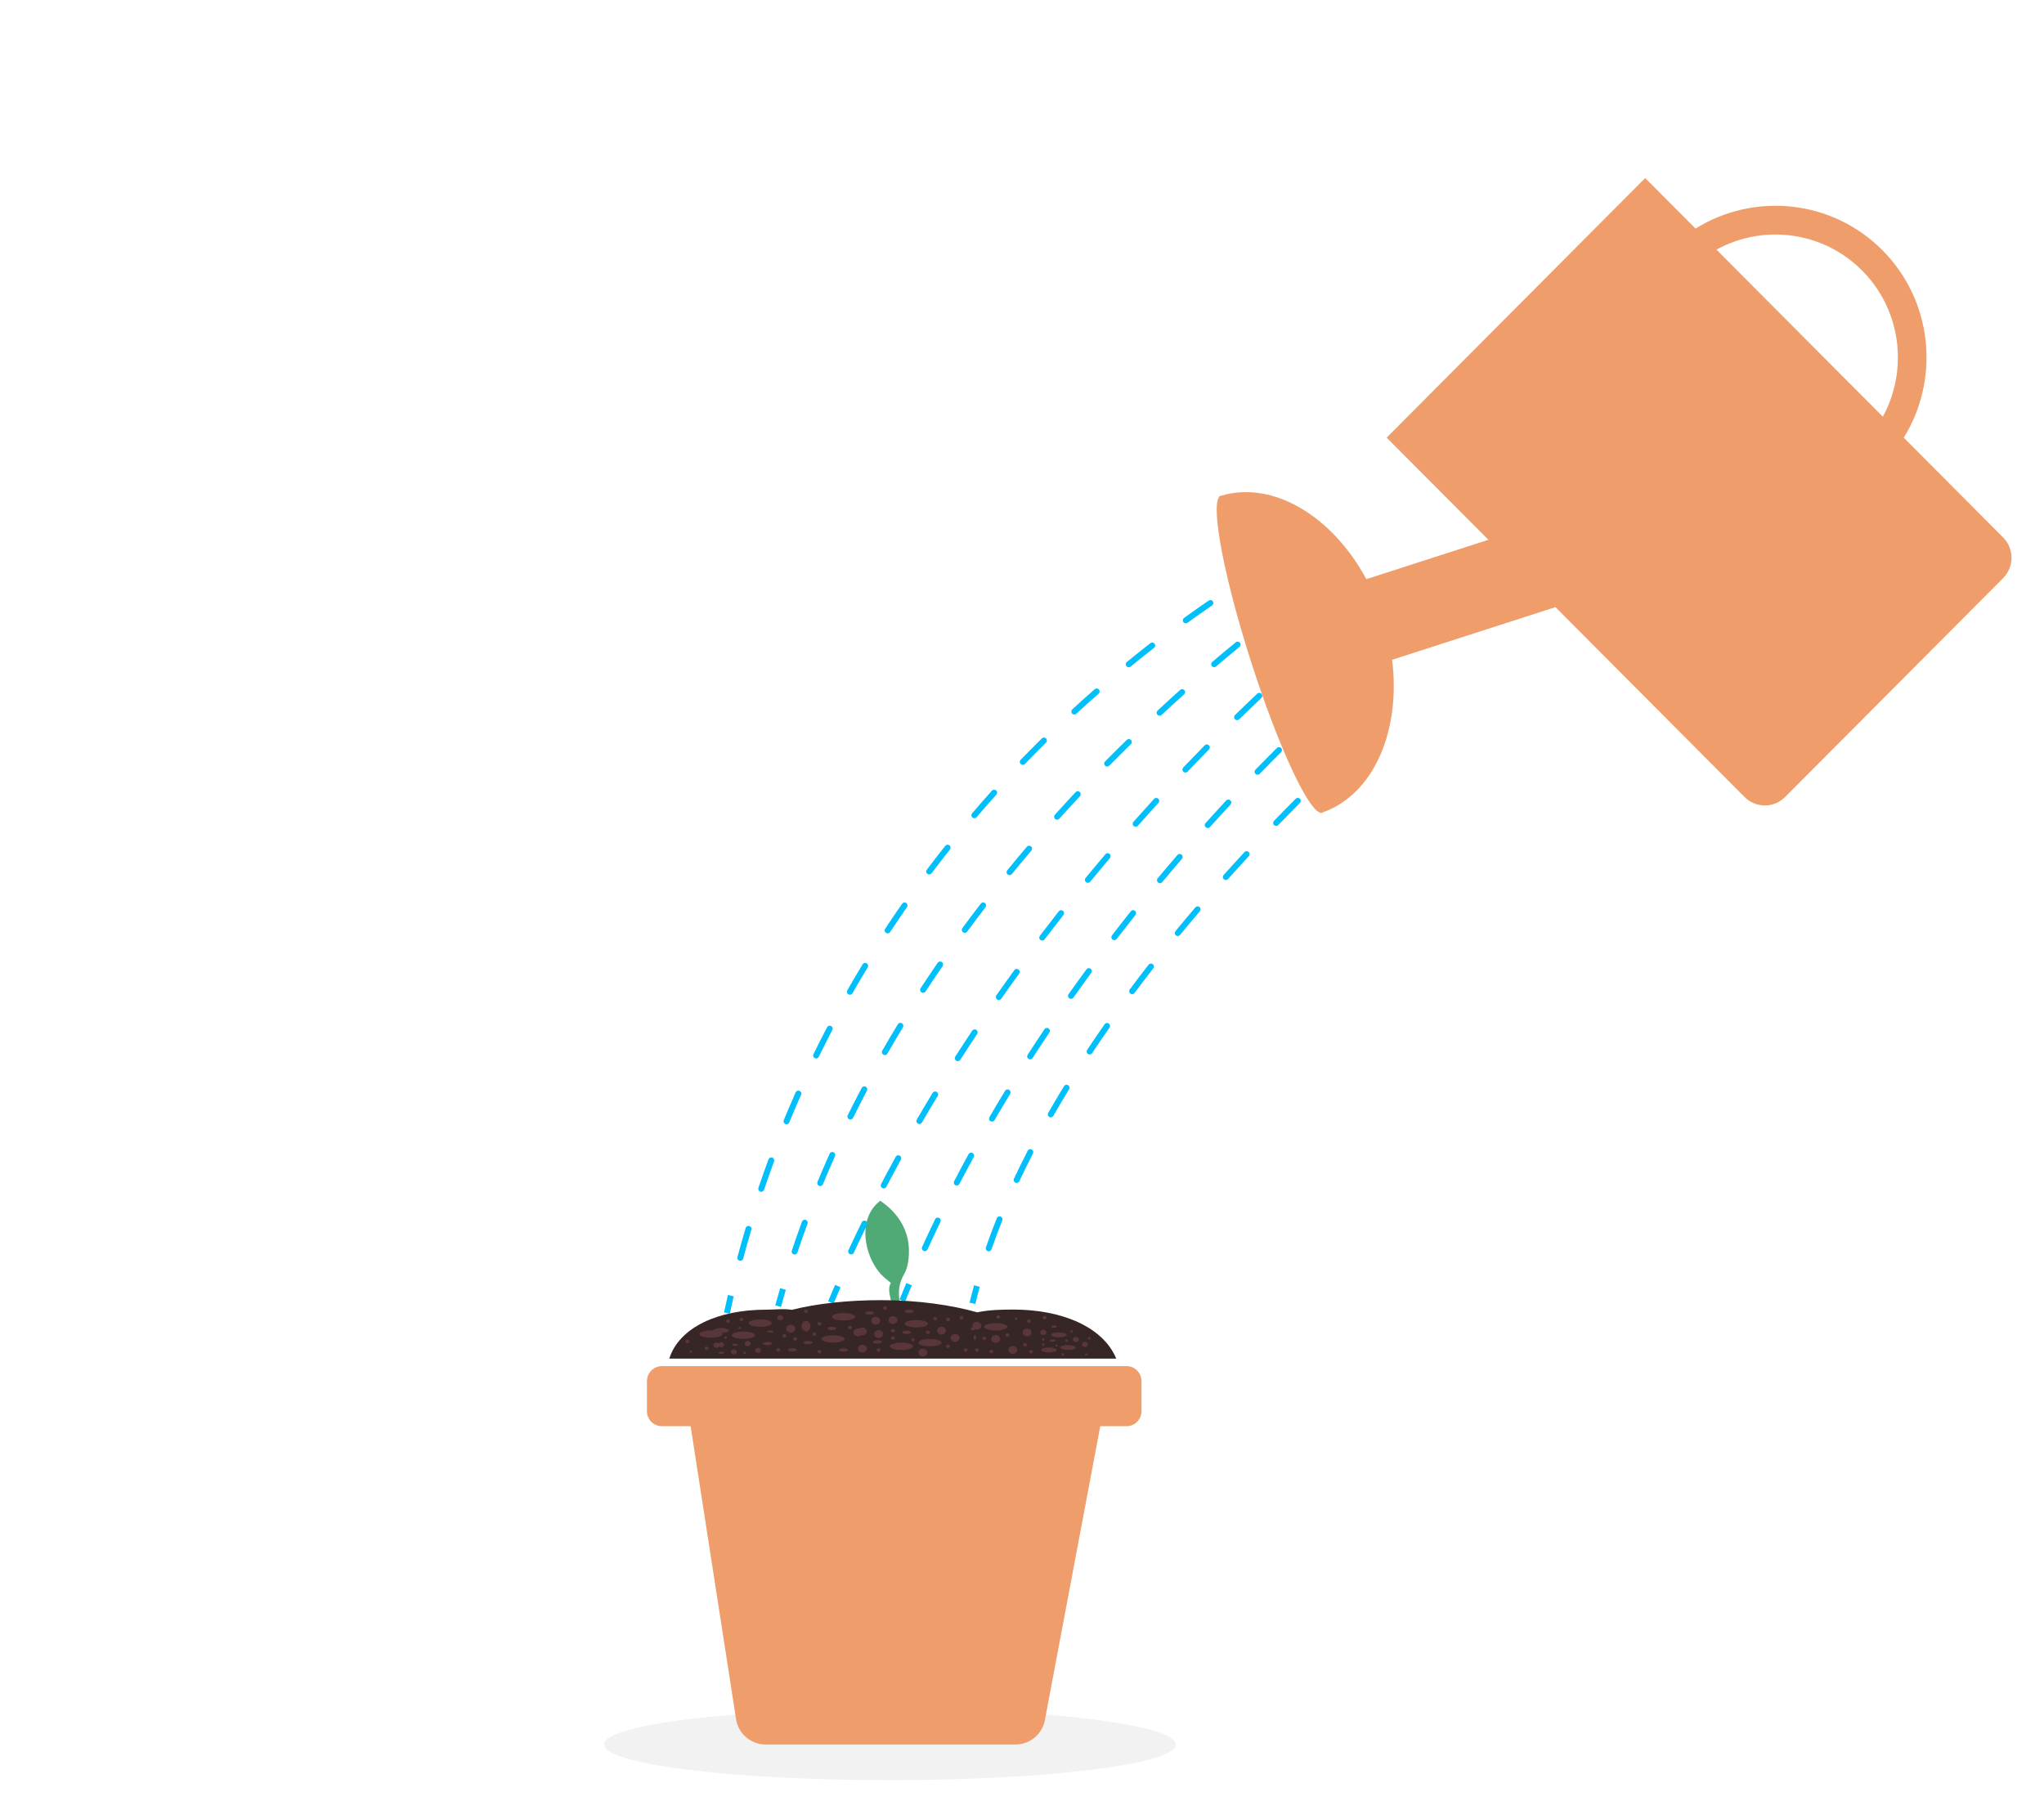 <svg width="528" height="470" viewBox="0 0 528 470" fill="none" xmlns="http://www.w3.org/2000/svg">
<path d="M229.858 459.89C270.649 459.89 303.717 455.763 303.717 450.672C303.717 445.581 270.649 441.454 229.858 441.454C189.068 441.454 156 445.581 156 450.672C156 455.763 189.068 459.89 229.858 459.89Z" fill="#E0E0E0" fill-opacity="0.4"/>
<path d="M343.281 149.626L342.415 148.36C344.857 146.679 346.241 145.798 346.255 145.789L347.074 147.086C347.061 147.094 345.697 147.963 343.281 149.626Z" fill="#00BFFA"/>
<path d="M201.748 337.636L200.271 337.235C200.674 335.744 201.089 334.26 201.517 332.784L202.986 333.213C202.562 334.68 202.148 336.154 201.748 337.636Z" fill="#00BFFA"/>
<path d="M348.438 160.563L347.473 159.37C349.776 157.491 351.074 156.502 351.086 156.492L352.011 157.717C351.999 157.727 350.719 158.703 348.438 160.563Z" fill="#00BFFA"/>
<path d="M215.324 336.774L213.912 336.18C214.507 334.757 215.108 333.341 215.717 331.932L217.121 332.544C216.515 333.946 215.915 335.357 215.324 336.774Z" fill="#00BFFA"/>
<path d="M352.138 174.583L351.145 173.414C353.399 171.482 354.675 170.458 354.688 170.448L355.642 171.65C355.629 171.659 354.37 172.669 352.138 174.583Z" fill="#00BFFA"/>
<path d="M233.779 336.308L232.361 335.73C232.939 334.3 233.525 332.877 234.12 331.461L235.53 332.058C234.939 333.468 234.354 334.884 233.779 336.308Z" fill="#00BFFA"/>
<path d="M251.948 336.882L250.461 336.522C250.819 335.033 251.208 333.524 251.618 332.034L253.093 332.444C252.687 333.918 252.301 335.41 251.948 336.882Z" fill="#00BFFA"/>
<path d="M188.516 339.374L187.022 339.047C187.35 337.535 187.689 336.033 188.037 334.54L189.526 334.89C189.18 336.375 188.843 337.87 188.516 339.374Z" fill="#00BFFA"/>
<path d="M234.448 319.935C233.856 317.256 232.068 313.353 227.38 310.21C221.496 314.661 223.044 324.069 227.503 329.146C228.208 329.853 229.08 330.619 230.132 331.441C228.667 333.825 231.433 337.238 229.893 339.567L231.52 340.598C233.892 337.006 230.5 334.371 233.641 329.001C234.553 327.442 235.259 323.611 234.448 319.935Z" fill="#50AA75"/>
<path d="M269.912 444.368C269.223 448.024 266.03 450.672 262.31 450.672H197.78C193.965 450.672 190.719 447.891 190.135 444.121L177.087 359.978H285.811L269.912 444.368Z" fill="#EF9D6B"/>
<g filter="url(#filter0_d_2_1679)">
<path d="M290.997 350.991H170.986C168.85 350.991 167.118 352.722 167.118 354.859V362.647C167.118 364.783 168.85 366.515 170.986 366.515H290.997C293.133 366.515 294.865 364.783 294.865 362.647V354.859C294.865 352.722 293.133 350.991 290.997 350.991Z" fill="#EF9D6B"/>
</g>
<path d="M288.349 350.991C284.973 342.82 274.363 338.31 261.778 338.31C258.499 338.31 255.371 338.393 252.453 339.03C245.828 337.163 237.177 335.88 227.678 335.88C218.948 335.88 210.933 336.777 204.548 338.38C202.399 338.024 200.148 338.343 197.812 338.343C185.641 338.343 175.481 342.82 172.883 350.991H288.349Z" fill="#372626"/>
<path d="M275.541 344.847C275.541 345.199 274.643 345.486 273.535 345.486C272.428 345.486 271.53 345.199 271.53 344.847C271.53 344.493 272.428 344.207 273.535 344.207C274.643 344.207 275.541 344.493 275.541 344.847Z" fill="#593639"/>
<path d="M272.966 348.753C272.966 349.106 272.067 349.392 270.96 349.392C269.852 349.392 268.954 349.106 268.954 348.753C268.954 348.401 269.852 348.115 270.96 348.115C272.067 348.114 272.966 348.4 272.966 348.753Z" fill="#593639"/>
<path d="M188.311 343.708C188.311 344.061 187.414 344.347 186.306 344.347C185.198 344.347 184.3 344.061 184.3 343.708C184.3 343.355 185.198 343.07 186.306 343.07C187.414 343.07 188.311 343.355 188.311 343.708Z" fill="#593639"/>
<path d="M277.906 348.115C277.906 348.467 277.008 348.753 275.901 348.753C274.793 348.753 273.895 348.467 273.895 348.115C273.895 347.762 274.793 347.476 275.901 347.476C277.008 347.476 277.906 347.762 277.906 348.115Z" fill="#593639"/>
<path d="M272.65 346.339C272.65 346.5 272.305 346.631 271.878 346.631C271.452 346.631 271.107 346.5 271.107 346.339C271.107 346.179 271.452 346.049 271.878 346.049C272.305 346.049 272.65 346.179 272.65 346.339Z" fill="#593639"/>
<path d="M273.066 342.702C273.066 342.861 272.72 342.992 272.294 342.992C271.867 342.992 271.522 342.861 271.522 342.702C271.522 342.54 271.867 342.41 272.294 342.41C272.72 342.411 273.066 342.541 273.066 342.702Z" fill="#593639"/>
<path d="M199.786 343.993C199.786 344.154 199.44 344.284 199.014 344.284C198.589 344.284 198.243 344.154 198.243 343.993C198.243 343.832 198.589 343.702 199.014 343.702C199.44 343.702 199.786 343.832 199.786 343.993Z" fill="#593639"/>
<path d="M187.078 349.466C187.078 349.627 186.732 349.758 186.306 349.758C185.88 349.758 185.535 349.627 185.535 349.466C185.535 349.306 185.88 349.175 186.306 349.175C186.732 349.175 187.078 349.306 187.078 349.466Z" fill="#593639"/>
<path d="M190.61 347.413C190.61 347.574 190.265 347.704 189.839 347.704C189.412 347.704 189.067 347.574 189.067 347.413C189.067 347.252 189.412 347.122 189.839 347.122C190.265 347.122 190.61 347.252 190.61 347.413Z" fill="#593639"/>
<path d="M278.679 346.049C278.679 346.422 278.333 346.726 277.907 346.726C277.481 346.726 277.135 346.422 277.135 346.049C277.135 345.675 277.481 345.372 277.907 345.372C278.333 345.372 278.679 345.675 278.679 346.049Z" fill="#593639"/>
<path d="M270.267 344.207C270.267 344.58 269.922 344.884 269.496 344.884C269.07 344.884 268.724 344.58 268.724 344.207C268.724 343.834 269.07 343.53 269.496 343.53C269.922 343.53 270.267 343.833 270.267 344.207Z" fill="#593639"/>
<path d="M269.843 346.048C269.843 346.216 269.687 346.352 269.496 346.352C269.305 346.352 269.15 346.216 269.15 346.048C269.15 345.881 269.305 345.746 269.496 345.746C269.688 345.746 269.843 345.881 269.843 346.048Z" fill="#593639"/>
<path d="M262.784 340.664C262.784 340.832 262.629 340.967 262.438 340.967C262.247 340.967 262.091 340.832 262.091 340.664C262.091 340.497 262.247 340.362 262.438 340.362C262.629 340.363 262.784 340.497 262.784 340.664Z" fill="#593639"/>
<path d="M252.186 345.485C252.186 345.844 252.03 346.138 251.839 346.138C251.648 346.138 251.493 345.844 251.493 345.485C251.493 345.123 251.648 344.831 251.839 344.831C252.03 344.831 252.186 345.123 252.186 345.485Z" fill="#593639"/>
<path d="M187.771 345.559C187.771 345.726 187.615 345.863 187.424 345.863C187.233 345.863 187.078 345.726 187.078 345.559C187.078 345.392 187.233 345.257 187.424 345.257C187.615 345.257 187.771 345.393 187.771 345.559Z" fill="#593639"/>
<path d="M178.811 349.165C178.811 349.331 178.656 349.467 178.465 349.467C178.273 349.467 178.118 349.331 178.118 349.165C178.118 348.997 178.274 348.861 178.465 348.861C178.656 348.861 178.811 348.997 178.811 349.165Z" fill="#593639"/>
<path d="M191.374 343.069C191.374 343.235 191.219 343.372 191.028 343.372C190.837 343.372 190.681 343.235 190.681 343.069C190.681 342.901 190.837 342.766 191.028 342.766C191.22 342.766 191.374 342.901 191.374 343.069Z" fill="#593639"/>
<path d="M269.843 347.31C269.843 347.477 269.687 347.612 269.496 347.612C269.305 347.612 269.15 347.477 269.15 347.31C269.15 347.143 269.305 347.008 269.496 347.008C269.688 347.007 269.843 347.143 269.843 347.31Z" fill="#593639"/>
<path d="M280.953 349.921C280.953 350.089 280.797 350.225 280.606 350.225C280.415 350.225 280.26 350.089 280.26 349.921C280.26 349.755 280.415 349.619 280.606 349.619C280.796 349.619 280.953 349.755 280.953 349.921Z" fill="#593639"/>
<path d="M274.859 349.921C274.859 350.089 274.705 350.225 274.514 350.225C274.323 350.225 274.167 350.089 274.167 349.921C274.167 349.755 274.323 349.619 274.514 349.619C274.705 349.619 274.859 349.755 274.859 349.921Z" fill="#593639"/>
<path d="M192.719 349.466C192.719 349.634 192.563 349.77 192.372 349.77C192.181 349.77 192.026 349.634 192.026 349.466C192.026 349.3 192.181 349.164 192.372 349.164C192.563 349.165 192.719 349.3 192.719 349.466Z" fill="#593639"/>
<path d="M275.889 346.329C275.889 346.495 275.734 346.632 275.542 346.632C275.351 346.632 275.196 346.495 275.196 346.329C275.196 346.161 275.351 346.026 275.542 346.026C275.733 346.026 275.889 346.161 275.889 346.329Z" fill="#593639"/>
<path d="M277.136 343.967C277.136 344.133 276.981 344.27 276.79 344.27C276.598 344.27 276.443 344.133 276.443 343.967C276.443 343.8 276.598 343.664 276.79 343.664C276.981 343.664 277.136 343.8 277.136 343.967Z" fill="#593639"/>
<path d="M281.723 345.745C281.723 345.912 281.568 346.048 281.377 346.048C281.186 346.048 281.031 345.912 281.031 345.745C281.031 345.577 281.186 345.442 281.377 345.442C281.568 345.443 281.723 345.578 281.723 345.745Z" fill="#593639"/>
<path d="M272.7 347.611C272.7 347.779 272.82 347.913 272.965 347.913C273.111 347.913 273.231 347.778 273.231 347.611C273.231 347.444 273.112 347.309 272.965 347.309C272.819 347.309 272.7 347.444 272.7 347.611Z" fill="#593639"/>
<path d="M185.844 347.532C185.844 347.905 185.498 348.21 185.072 348.21C184.645 348.21 184.3 347.905 184.3 347.532C184.3 347.159 184.645 346.855 185.072 346.855C185.498 346.855 185.844 347.158 185.844 347.532Z" fill="#593639"/>
<path d="M187.078 347.385C187.078 347.757 186.732 348.062 186.306 348.062C185.88 348.062 185.535 347.757 185.535 347.385C185.535 347.011 185.88 346.708 186.306 346.708C186.732 346.708 187.078 347.011 187.078 347.385Z" fill="#593639"/>
<path d="M202.298 340.401C202.298 340.774 201.954 341.079 201.528 341.079C201.101 341.079 200.756 340.774 200.756 340.401C200.756 340.027 201.102 339.724 201.528 339.724C201.954 339.724 202.298 340.027 202.298 340.401Z" fill="#593639"/>
<path d="M193.914 347.096C193.914 347.469 193.569 347.773 193.143 347.773C192.717 347.773 192.371 347.469 192.371 347.096C192.371 346.722 192.717 346.419 193.143 346.419C193.569 346.419 193.914 346.722 193.914 347.096Z" fill="#593639"/>
<path d="M196.595 348.861C196.595 349.234 196.25 349.538 195.823 349.538C195.398 349.538 195.052 349.234 195.052 348.861C195.052 348.488 195.398 348.184 195.823 348.184C196.25 348.184 196.595 348.488 196.595 348.861Z" fill="#593639"/>
<path d="M281.031 347.31C281.031 347.684 280.685 347.987 280.259 347.987C279.833 347.987 279.487 347.684 279.487 347.31C279.487 346.937 279.833 346.633 280.259 346.633C280.685 346.633 281.031 346.936 281.031 347.31Z" fill="#593639"/>
<path d="M190.343 349.244C190.343 349.618 189.997 349.922 189.571 349.922C189.145 349.922 188.8 349.619 188.8 349.244C188.8 348.871 189.146 348.568 189.571 348.568C189.998 348.568 190.343 348.871 190.343 349.244Z" fill="#593639"/>
<path d="M239.687 341.973C239.687 342.499 238.348 342.927 236.695 342.927C235.042 342.927 233.702 342.499 233.702 341.973C233.702 341.447 235.042 341.021 236.695 341.021C238.347 341.021 239.687 341.447 239.687 341.973Z" fill="#593639"/>
<path d="M199.395 341.806C199.395 342.333 198.056 342.76 196.402 342.76C194.75 342.76 193.41 342.332 193.41 341.806C193.41 341.28 194.749 340.854 196.402 340.854C198.056 340.853 199.395 341.28 199.395 341.806Z" fill="#593639"/>
<path d="M186.636 344.64C186.636 345.166 185.297 345.594 183.643 345.594C181.99 345.594 180.651 345.166 180.651 344.64C180.651 344.113 181.99 343.688 183.643 343.688C185.296 343.688 186.636 344.113 186.636 344.64Z" fill="#593639"/>
<path d="M235.844 347.804C235.844 348.33 234.504 348.757 232.851 348.757C231.198 348.757 229.859 348.329 229.859 347.804C229.859 347.277 231.198 346.852 232.851 346.852C234.504 346.852 235.844 347.278 235.844 347.804Z" fill="#593639"/>
<path d="M218.186 345.898C218.186 346.426 216.847 346.852 215.194 346.852C213.541 346.852 212.201 346.425 212.201 345.898C212.201 345.372 213.541 344.946 215.194 344.946C216.847 344.945 218.186 345.372 218.186 345.898Z" fill="#593639"/>
<path d="M220.887 340.164C220.887 340.692 219.547 341.117 217.895 341.117C216.241 341.117 214.902 340.691 214.902 340.164C214.902 339.636 216.241 339.212 217.895 339.212C219.547 339.212 220.887 339.636 220.887 340.164Z" fill="#593639"/>
<path d="M243.216 346.852C243.216 347.379 241.877 347.804 240.224 347.804C238.57 347.804 237.23 347.378 237.23 346.852C237.23 346.326 238.57 345.898 240.224 345.898C241.878 345.898 243.216 346.326 243.216 346.852Z" fill="#593639"/>
<path d="M260.225 342.76C260.225 343.287 258.886 343.713 257.233 343.713C255.58 343.713 254.239 343.286 254.239 342.76C254.239 342.234 255.58 341.807 257.233 341.807C258.885 341.807 260.225 342.234 260.225 342.76Z" fill="#593639"/>
<path d="M235.373 344.205C235.373 344.445 234.859 344.64 234.223 344.64C233.586 344.64 233.071 344.445 233.071 344.205C233.071 343.965 233.586 343.771 234.223 343.771C234.858 343.77 235.373 343.964 235.373 344.205Z" fill="#593639"/>
<path d="M235.994 338.776C235.994 339.014 235.479 339.21 234.843 339.21C234.206 339.21 233.692 339.014 233.692 338.776C233.692 338.534 234.206 338.341 234.843 338.341C235.478 338.341 235.994 338.535 235.994 338.776Z" fill="#593639"/>
<path d="M225.793 339.211C225.793 339.451 225.278 339.647 224.642 339.647C224.006 339.647 223.49 339.451 223.49 339.211C223.49 338.971 224.006 338.777 224.642 338.777C225.278 338.776 225.793 338.971 225.793 339.211Z" fill="#593639"/>
<path d="M216.053 343.195C216.053 343.435 215.537 343.63 214.902 343.63C214.265 343.63 213.749 343.435 213.749 343.195C213.749 342.954 214.265 342.76 214.902 342.76C215.537 342.76 216.053 342.954 216.053 343.195Z" fill="#593639"/>
<path d="M199.395 347.096C199.395 347.336 198.879 347.532 198.245 347.532C197.608 347.532 197.092 347.336 197.092 347.096C197.092 346.856 197.608 346.661 198.245 346.661C198.879 346.661 199.395 346.856 199.395 347.096Z" fill="#593639"/>
<path d="M209.882 346.852C209.882 347.091 209.366 347.286 208.73 347.286C208.094 347.286 207.578 347.091 207.578 346.852C207.578 346.612 208.094 346.416 208.73 346.416C209.366 346.416 209.882 346.611 209.882 346.852Z" fill="#593639"/>
<path d="M219.045 348.757C219.045 348.998 218.53 349.193 217.895 349.193C217.26 349.193 216.744 348.998 216.744 348.757C216.744 348.516 217.26 348.323 217.895 348.323C218.53 348.323 219.045 348.517 219.045 348.757Z" fill="#593639"/>
<path d="M227.805 346.66C227.805 346.9 227.29 347.096 226.654 347.096C226.018 347.096 225.503 346.9 225.503 346.66C225.503 346.421 226.018 346.226 226.654 346.226C227.29 346.226 227.805 346.42 227.805 346.66Z" fill="#593639"/>
<path d="M244.367 343.77C244.367 344.325 243.852 344.779 243.216 344.779C242.58 344.779 242.065 344.324 242.065 343.77C242.065 343.211 242.58 342.759 243.216 342.759C243.852 342.76 244.367 343.211 244.367 343.77Z" fill="#593639"/>
<path d="M266.442 344.221C266.442 344.778 265.926 345.232 265.291 345.232C264.654 345.232 264.139 344.778 264.139 344.221C264.139 343.663 264.655 343.211 265.291 343.211C265.926 343.212 266.442 343.663 266.442 344.221Z" fill="#593639"/>
<path d="M231.819 341.021C231.819 341.578 231.304 342.032 230.668 342.032C230.032 342.032 229.516 341.578 229.516 341.021C229.516 340.463 230.032 340.011 230.668 340.011C231.304 340.012 231.819 340.463 231.819 341.021Z" fill="#593639"/>
<path d="M231.183 343.77C231.183 344.019 230.951 344.222 230.667 344.222C230.382 344.222 230.152 344.019 230.152 343.77C230.152 343.52 230.382 343.317 230.667 343.317C230.952 343.317 231.183 343.52 231.183 343.77Z" fill="#593639"/>
<path d="M248.909 340.401C248.909 340.65 248.678 340.853 248.395 340.853C248.109 340.853 247.879 340.65 247.879 340.401C247.879 340.151 248.109 339.948 248.395 339.948C248.679 339.949 248.909 340.151 248.909 340.401Z" fill="#593639"/>
<path d="M265.291 347.414C265.291 347.663 265.059 347.867 264.776 347.867C264.49 347.867 264.26 347.663 264.26 347.414C264.26 347.165 264.49 346.962 264.776 346.962C265.059 346.962 265.291 347.165 265.291 347.414Z" fill="#593639"/>
<path d="M249.426 349.228C249.711 349.228 249.941 349.025 249.941 348.776C249.941 348.526 249.711 348.323 249.426 348.323C249.141 348.323 248.91 348.526 248.91 348.776C248.91 349.025 249.141 349.228 249.426 349.228Z" fill="#593639"/>
<path d="M266.322 341.304C266.322 341.554 266.091 341.758 265.807 341.758C265.522 341.758 265.291 341.554 265.291 341.304C265.291 341.056 265.522 340.853 265.807 340.853C266.091 340.853 266.322 341.056 266.322 341.304Z" fill="#593639"/>
<path d="M260.741 344.888C260.741 345.136 260.51 345.341 260.225 345.341C259.94 345.341 259.71 345.136 259.71 344.888C259.71 344.638 259.94 344.435 260.225 344.435C260.51 344.435 260.741 344.638 260.741 344.888Z" fill="#593639"/>
<path d="M256.596 349.165C256.596 349.414 256.365 349.618 256.08 349.618C255.795 349.618 255.565 349.414 255.565 349.165C255.565 348.916 255.795 348.713 256.08 348.713C256.365 348.713 256.596 348.915 256.596 349.165Z" fill="#593639"/>
<path d="M254.755 345.746C254.755 345.995 254.524 346.198 254.24 346.198C253.954 346.198 253.724 345.995 253.724 345.746C253.724 345.496 253.954 345.293 254.24 345.293C254.524 345.294 254.755 345.496 254.755 345.746Z" fill="#593639"/>
<path d="M258.384 340.213C258.384 340.462 258.153 340.665 257.868 340.665C257.584 340.665 257.353 340.462 257.353 340.213C257.353 339.963 257.583 339.761 257.868 339.761C258.153 339.761 258.384 339.963 258.384 340.213Z" fill="#593639"/>
<path d="M270.357 340.401C270.357 340.65 270.126 340.853 269.841 340.853C269.556 340.853 269.326 340.65 269.326 340.401C269.326 340.151 269.556 339.948 269.841 339.948C270.126 339.949 270.357 340.151 270.357 340.401Z" fill="#593639"/>
<path d="M266.838 349.21C266.838 349.459 266.607 349.662 266.322 349.662C266.037 349.662 265.807 349.459 265.807 349.21C265.807 348.96 266.037 348.757 266.322 348.757C266.607 348.757 266.838 348.96 266.838 349.21Z" fill="#593639"/>
<path d="M220.077 342.927C220.077 343.176 219.846 343.38 219.561 343.38C219.276 343.38 219.045 343.176 219.045 342.927C219.045 342.678 219.277 342.475 219.561 342.475C219.846 342.475 220.077 342.677 220.077 342.927Z" fill="#593639"/>
<path d="M208.73 338.776C208.73 339.025 208.498 339.229 208.214 339.229C207.929 339.229 207.698 339.025 207.698 338.776C207.698 338.526 207.93 338.323 208.214 338.323C208.499 338.323 208.73 338.526 208.73 338.776Z" fill="#593639"/>
<path d="M192.06 340.853C192.06 341.102 191.828 341.305 191.544 341.305C191.259 341.305 191.028 341.102 191.028 340.853C191.028 340.603 191.259 340.4 191.544 340.4C191.828 340.4 192.06 340.603 192.06 340.853Z" fill="#593639"/>
<path d="M178.119 346.554C178.119 346.802 177.887 347.006 177.602 347.006C177.318 347.006 177.087 346.802 177.087 346.554C177.087 346.304 177.318 346.101 177.602 346.101C177.887 346.101 178.119 346.304 178.119 346.554Z" fill="#593639"/>
<path d="M183.015 348.323C183.015 348.572 182.783 348.775 182.498 348.775C182.214 348.775 181.983 348.572 181.983 348.323C181.983 348.073 182.214 347.87 182.498 347.87C182.783 347.87 183.015 348.073 183.015 348.323Z" fill="#593639"/>
<path d="M188.575 341.304C188.575 341.554 188.343 341.758 188.058 341.758C187.774 341.758 187.543 341.554 187.543 341.304C187.543 341.056 187.774 340.853 188.058 340.853C188.342 340.853 188.575 341.056 188.575 341.304Z" fill="#593639"/>
<path d="M203.111 345.092C203.111 345.341 202.88 345.545 202.595 345.545C202.31 345.545 202.079 345.341 202.079 345.092C202.079 344.843 202.311 344.64 202.595 344.64C202.88 344.64 203.111 344.843 203.111 345.092Z" fill="#593639"/>
<path d="M201.527 348.739C201.527 348.988 201.295 349.191 201.01 349.191C200.726 349.191 200.495 348.988 200.495 348.739C200.495 348.49 200.727 348.287 201.01 348.287C201.295 348.287 201.527 348.49 201.527 348.739Z" fill="#593639"/>
<path d="M212.201 349.21C212.201 349.459 211.969 349.662 211.685 349.662C211.4 349.662 211.169 349.459 211.169 349.21C211.169 348.96 211.401 348.757 211.685 348.757C211.969 348.757 212.201 348.96 212.201 349.21Z" fill="#593639"/>
<path d="M245.4 340.853C245.4 341.102 245.168 341.305 244.883 341.305C244.599 341.305 244.368 341.102 244.368 340.853C244.368 340.603 244.599 340.4 244.883 340.4C245.169 340.4 245.4 340.603 245.4 340.853Z" fill="#593639"/>
<path d="M251.838 343.252C251.838 343.501 251.607 343.704 251.322 343.704C251.037 343.704 250.806 343.501 250.806 343.252C250.806 343.002 251.037 342.799 251.322 342.799C251.607 342.799 251.838 343.002 251.838 343.252Z" fill="#593639"/>
<path d="M252.871 348.776C252.871 349.024 252.639 349.228 252.355 349.228C252.07 349.228 251.839 349.024 251.839 348.776C251.839 348.526 252.07 348.323 252.355 348.323C252.638 348.323 252.871 348.526 252.871 348.776Z" fill="#593639"/>
<path d="M211.686 342.426C211.971 342.426 212.201 342.223 212.201 341.973C212.201 341.723 211.971 341.521 211.686 341.521C211.401 341.521 211.17 341.723 211.17 341.973C211.17 342.223 211.401 342.426 211.686 342.426Z" fill="#593639"/>
<path d="M210.913 344.64C210.913 344.889 210.682 345.093 210.397 345.093C210.112 345.093 209.882 344.889 209.882 344.64C209.882 344.39 210.112 344.188 210.397 344.188C210.682 344.188 210.913 344.39 210.913 344.64Z" fill="#593639"/>
<path d="M205.928 345.901C205.928 346.15 205.696 346.354 205.412 346.354C205.128 346.354 204.897 346.15 204.897 345.901C204.897 345.652 205.128 345.449 205.412 345.449C205.697 345.449 205.928 345.651 205.928 345.901Z" fill="#593639"/>
<path d="M229.127 337.888C229.127 338.136 228.896 338.341 228.611 338.341C228.326 338.341 228.095 338.136 228.095 337.888C228.095 337.639 228.327 337.435 228.611 337.435C228.896 337.435 229.127 337.639 229.127 337.888Z" fill="#593639"/>
<path d="M231.183 345.65C231.183 345.901 230.951 346.103 230.667 346.103C230.382 346.103 230.152 345.901 230.152 345.65C230.152 345.402 230.382 345.197 230.667 345.197C230.952 345.197 231.183 345.401 231.183 345.65Z" fill="#593639"/>
<path d="M227.46 348.757C227.46 349.007 227.229 349.21 226.945 349.21C226.66 349.21 226.428 349.007 226.428 348.757C226.428 348.508 226.66 348.305 226.945 348.305C227.229 348.305 227.46 348.508 227.46 348.757Z" fill="#593639"/>
<path d="M240.203 344.187C240.203 344.436 239.972 344.64 239.687 344.64C239.403 344.64 239.172 344.436 239.172 344.187C239.172 343.938 239.403 343.735 239.687 343.735C239.971 343.735 240.203 343.938 240.203 344.187Z" fill="#593639"/>
<path d="M245.399 347.804C245.399 348.053 245.168 348.257 244.884 348.257C244.599 348.257 244.368 348.053 244.368 347.804C244.368 347.555 244.6 347.352 244.884 347.352C245.168 347.352 245.399 347.555 245.399 347.804Z" fill="#593639"/>
<path d="M242.066 340.665C242.066 340.914 241.834 341.118 241.55 341.118C241.266 341.118 241.035 340.914 241.035 340.665C241.035 340.416 241.266 340.213 241.55 340.213C241.834 340.213 242.066 340.416 242.066 340.665Z" fill="#593639"/>
<path d="M235.449 346.103C235.449 346.353 235.627 346.555 235.845 346.555C236.063 346.555 236.24 346.353 236.24 346.103C236.24 345.854 236.064 345.649 235.845 345.649C235.627 345.65 235.449 345.854 235.449 346.103Z" fill="#593639"/>
<path d="M222.767 344.205C222.767 344.762 222.252 345.215 221.616 345.215C220.979 345.215 220.464 344.762 220.464 344.205C220.464 343.648 220.979 343.196 221.616 343.196C222.252 343.195 222.767 343.648 222.767 344.205Z" fill="#593639"/>
<path d="M223.919 343.937C223.919 344.494 223.404 344.947 222.767 344.947C222.131 344.947 221.616 344.493 221.616 343.937C221.616 343.38 222.131 342.927 222.767 342.927C223.404 342.928 223.919 343.38 223.919 343.937Z" fill="#593639"/>
<path d="M253.507 342.474C253.507 343.032 252.992 343.484 252.356 343.484C251.72 343.484 251.205 343.031 251.205 342.474C251.205 341.917 251.72 341.465 252.356 341.465C252.992 341.465 253.507 341.917 253.507 342.474Z" fill="#593639"/>
<path d="M227.372 341.175C227.372 341.731 226.858 342.185 226.223 342.185C225.586 342.185 225.07 341.731 225.07 341.175C225.07 340.617 225.586 340.164 226.223 340.164C226.858 340.164 227.372 340.617 227.372 341.175Z" fill="#593639"/>
<path d="M195.052 344.946C195.052 345.474 193.712 345.9 192.06 345.9C190.407 345.9 189.067 345.473 189.067 344.946C189.067 344.42 190.407 343.994 192.06 343.994C193.712 343.994 195.052 344.42 195.052 344.946Z" fill="#593639"/>
<path d="M205.846 348.739C205.846 348.979 205.33 349.175 204.694 349.175C204.059 349.175 203.543 348.979 203.543 348.739C203.543 348.5 204.059 348.305 204.694 348.305C205.33 348.305 205.846 348.499 205.846 348.739Z" fill="#593639"/>
<path d="M205.413 343.254C205.413 343.809 204.9 344.263 204.263 344.263C203.627 344.263 203.111 343.808 203.111 343.254C203.111 342.695 203.627 342.242 204.263 342.242C204.9 342.242 205.413 342.695 205.413 343.254Z" fill="#593639"/>
<path d="M209.365 342.585C209.365 343.328 208.851 343.937 208.216 343.937C207.579 343.937 207.063 343.328 207.063 342.585C207.063 341.837 207.579 341.232 208.216 341.232C208.852 341.233 209.365 341.837 209.365 342.585Z" fill="#593639"/>
<path d="M228.095 344.64C228.095 345.197 227.581 345.65 226.945 345.65C226.309 345.65 225.794 345.197 225.794 344.64C225.794 344.083 226.309 343.631 226.945 343.631C227.581 343.631 228.095 344.083 228.095 344.64Z" fill="#593639"/>
<path d="M262.783 348.739C262.783 349.296 262.269 349.748 261.632 349.748C260.996 349.748 260.481 349.295 260.481 348.739C260.481 348.183 260.996 347.73 261.632 347.73C262.269 347.73 262.783 348.182 262.783 348.739Z" fill="#593639"/>
<path d="M247.879 345.649C247.879 346.208 247.364 346.66 246.727 346.66C246.091 346.66 245.576 346.207 245.576 345.649C245.576 345.092 246.091 344.64 246.727 344.64C247.363 344.64 247.879 345.092 247.879 345.649Z" fill="#593639"/>
<path d="M239.534 349.433C239.534 349.992 239.018 350.444 238.382 350.444C237.746 350.444 237.231 349.991 237.231 349.433C237.231 348.876 237.746 348.424 238.382 348.424C239.018 348.425 239.534 348.877 239.534 349.433Z" fill="#593639"/>
<path d="M258.384 345.897C258.384 346.456 257.868 346.908 257.232 346.908C256.596 346.908 256.08 346.455 256.08 345.897C256.08 345.34 256.596 344.887 257.232 344.887C257.868 344.887 258.384 345.34 258.384 345.897Z" fill="#593639"/>
<path d="M223.919 348.424C223.919 348.982 223.404 349.436 222.767 349.436C222.131 349.436 221.616 348.981 221.616 348.424C221.616 347.866 222.131 347.415 222.767 347.415C223.404 347.415 223.919 347.866 223.919 348.424Z" fill="#593639"/>
<path d="M205.991 323.567C205.857 323.968 205.423 324.186 205.022 324.053C204.621 323.919 204.404 323.487 204.538 323.087C205.369 320.592 206.25 318.078 207.161 315.594C207.307 315.197 207.748 314.995 208.145 315.143C208.541 315.29 208.742 315.73 208.596 316.126C207.691 318.592 206.817 321.088 205.991 323.567ZM212.576 305.931C212.414 306.322 211.965 306.509 211.574 306.347C211.184 306.185 210.998 305.739 211.16 305.349C212.162 302.927 213.216 300.481 214.299 298.061C214.472 297.675 214.927 297.504 215.312 297.679C215.696 297.853 215.867 298.305 215.695 298.691C214.619 301.096 213.572 303.525 212.576 305.931ZM220.359 288.788C220.171 289.168 219.711 289.325 219.331 289.136C218.953 288.949 218.798 288.491 218.985 288.113C220.149 285.758 221.36 283.388 222.595 281.05C222.793 280.675 223.258 280.534 223.631 280.734C224.003 280.933 224.144 281.396 223.947 281.769C222.721 284.093 221.516 286.448 220.359 288.788ZM229.231 272.184C229.019 272.552 228.55 272.679 228.183 272.467C227.817 272.256 227.691 271.79 227.901 271.424C229.209 269.148 230.563 266.858 231.937 264.599C232.157 264.237 232.63 264.124 232.991 264.346C233.35 264.567 233.462 265.037 233.243 265.398C231.878 267.644 230.532 269.921 229.231 272.184ZM239.089 256.141C238.856 256.496 238.38 256.596 238.025 256.363C237.673 256.131 237.574 255.658 237.805 255.305C239.24 253.112 240.723 250.905 242.224 248.725C242.464 248.376 242.943 248.289 243.291 248.532C243.637 248.773 243.723 249.249 243.484 249.597C241.991 251.765 240.516 253.961 239.089 256.141ZM249.832 240.677C249.581 241.019 249.1 241.093 248.758 240.84C248.419 240.59 248.346 240.112 248.596 239.772C250.151 237.657 251.749 235.533 253.359 233.441C253.618 233.104 254.101 233.043 254.436 233.304C254.768 233.564 254.829 234.043 254.572 234.378C252.97 236.459 251.38 238.573 249.832 240.677ZM261.374 225.799C261.105 226.128 260.621 226.177 260.292 225.907C259.966 225.639 259.918 225.158 260.185 224.832C261.844 222.8 263.546 220.759 265.257 218.749C265.532 218.425 266.018 218.388 266.34 218.665C266.659 218.941 266.696 219.423 266.423 219.745C264.719 221.746 263.025 223.777 261.374 225.799ZM273.634 211.506C273.35 211.821 272.864 211.847 272.549 211.562C272.236 211.279 272.21 210.796 272.493 210.483C274.245 208.535 276.041 206.577 277.846 204.648C278.136 204.337 278.623 204.323 278.931 204.615C279.238 204.905 279.252 205.389 278.964 205.697C277.167 207.618 275.379 209.567 273.634 211.506ZM286.547 197.801C286.249 198.103 285.763 198.106 285.461 197.808C285.161 197.511 285.157 197.027 285.454 196.726C287.296 194.857 289.178 192.983 291.063 191.14C291.367 190.843 291.854 190.851 292.149 191.156C292.443 191.46 292.435 191.944 292.133 192.239C290.256 194.073 288.382 195.939 286.547 197.801ZM300.06 184.686C299.749 184.975 299.262 184.956 298.974 184.644C298.687 184.334 298.705 183.851 299.014 183.564C300.941 181.775 302.903 179.985 304.862 178.229C305.179 177.946 305.665 177.974 305.947 178.292C306.227 178.608 306.198 179.091 305.884 179.373C303.932 181.121 301.979 182.903 300.06 184.686ZM314.132 172.172C313.809 172.447 313.323 172.408 313.049 172.084C312.775 171.762 312.814 171.279 313.136 171.006C315.147 169.295 317.185 167.593 319.212 165.933C319.54 165.664 320.025 165.714 320.292 166.044C320.558 166.372 320.508 166.854 320.181 167.121C318.163 168.773 316.134 170.468 314.132 172.172ZM328.743 160.298C328.407 160.558 327.924 160.497 327.664 160.161C327.406 159.826 327.467 159.346 327.801 159.087C329.918 157.447 332.035 155.842 334.112 154.304C334.453 154.051 334.935 154.125 335.186 154.468C335.435 154.809 335.362 155.288 335.023 155.539C332.957 157.069 330.85 158.666 328.743 160.298Z" fill="#00BFFA"/>
<path d="M220.555 323.629C220.377 324.013 219.92 324.18 219.536 324.001C219.154 323.823 218.988 323.369 219.165 322.987C220.278 320.589 221.433 318.165 222.607 315.764C222.793 315.383 223.254 315.227 223.634 315.415C224.012 315.603 224.167 316.061 223.982 316.44C222.812 318.83 221.663 321.242 220.555 323.629ZM228.961 306.602C228.765 306.978 228.3 307.123 227.925 306.926C227.552 306.729 227.407 306.268 227.603 305.894C228.827 303.554 230.095 301.188 231.381 298.843C231.585 298.471 232.052 298.337 232.423 298.542C232.791 298.747 232.925 299.211 232.722 299.581C231.442 301.917 230.181 304.272 228.961 306.602ZM238.148 289.983C237.935 290.349 237.465 290.473 237.099 290.259C236.735 290.046 236.611 289.579 236.823 289.214C238.155 286.928 239.526 284.622 240.911 282.341C241.131 281.978 241.604 281.864 241.966 282.087C242.325 282.308 242.438 282.778 242.219 283.138C240.84 285.41 239.474 287.707 238.148 289.983ZM248.058 273.785C247.829 274.142 247.354 274.246 246.997 274.016C246.643 273.788 246.539 273.315 246.767 272.96C248.199 270.727 249.667 268.482 251.141 266.268C251.377 265.915 251.854 265.821 252.206 266.059C252.556 266.294 252.649 266.768 252.415 267.119C250.947 269.324 249.485 271.561 248.058 273.785ZM258.636 258.015C258.393 258.362 257.914 258.447 257.567 258.202C257.222 257.959 257.138 257.483 257.38 257.138C258.899 254.969 260.456 252.786 262.02 250.63C262.27 250.286 262.751 250.212 263.093 250.463C263.433 250.713 263.507 251.19 263.259 251.532C261.701 253.679 260.15 255.854 258.636 258.015ZM269.834 242.679C269.577 243.017 269.095 243.083 268.758 242.825C268.422 242.569 268.357 242.09 268.613 241.754C270.223 239.637 271.863 237.516 273.5 235.431C273.762 235.097 274.246 235.041 274.578 235.305C274.908 235.568 274.964 236.048 274.704 236.379C273.072 238.457 271.438 240.57 269.834 242.679ZM281.61 227.784C281.34 228.112 280.856 228.16 280.529 227.89C280.203 227.621 280.156 227.14 280.424 226.813C282.111 224.76 283.828 222.702 285.542 220.679C285.816 220.355 286.302 220.317 286.624 220.593C286.945 220.868 286.983 221.35 286.71 221.672C285.002 223.687 283.29 225.739 281.61 227.784ZM293.928 213.335C293.647 213.653 293.161 213.683 292.843 213.4C292.528 213.12 292.499 212.637 292.778 212.321C294.531 210.339 296.322 208.345 298.116 206.378C298.402 206.064 298.889 206.044 299.201 206.332C299.511 206.618 299.532 207.101 299.247 207.413C297.459 209.373 295.675 211.36 293.928 213.335ZM306.76 199.344C306.468 199.651 305.981 199.663 305.674 199.37C305.369 199.078 305.357 198.595 305.648 198.289C307.477 196.366 309.339 194.438 311.197 192.542C311.494 192.239 311.981 192.236 312.283 192.535C312.582 192.832 312.585 193.316 312.29 193.617C310.438 195.505 308.583 197.427 306.76 199.344ZM320.092 185.828C319.788 186.125 319.301 186.119 319.005 185.814C318.711 185.511 318.717 185.028 319.019 184.733C320.929 182.866 322.861 181.009 324.776 179.197C325.084 178.905 325.572 178.92 325.862 179.23C326.15 179.538 326.135 180.022 325.828 180.312C323.92 182.118 321.996 183.968 320.092 185.828ZM333.922 172.83C333.607 173.115 333.121 173.09 332.837 172.774C332.555 172.46 332.579 171.976 332.893 171.693C334.903 169.879 336.909 168.102 338.874 166.396C339.195 166.117 339.681 166.153 339.958 166.476C340.233 166.796 340.197 167.279 339.878 167.556C337.922 169.254 335.924 171.024 333.922 172.83Z" fill="#00BFFA"/>
<path d="M239.589 322.785C239.413 323.171 238.958 323.341 238.572 323.165C238.189 322.99 238.019 322.538 238.194 322.154C239.276 319.775 240.404 317.368 241.554 314.98C241.738 314.598 242.198 314.44 242.579 314.626C242.958 314.811 243.116 315.268 242.932 315.648C241.787 318.024 240.666 320.418 239.589 322.785ZM247.829 305.863C247.634 306.239 247.171 306.386 246.795 306.19C246.421 305.995 246.275 305.535 246.469 305.16C247.679 302.829 248.927 300.484 250.19 298.17C250.393 297.797 250.86 297.662 251.231 297.867C251.6 298.071 251.734 298.536 251.532 298.906C250.276 301.209 249.033 303.543 247.829 305.863ZM256.907 289.372C256.693 289.739 256.223 289.863 255.857 289.649C255.493 289.436 255.369 288.969 255.581 288.604C256.9 286.339 258.258 284.057 259.629 281.802C259.849 281.44 260.322 281.327 260.683 281.549C261.043 281.77 261.155 282.24 260.936 282.6C259.571 284.845 258.219 287.117 256.907 289.372ZM266.745 273.325C266.515 273.682 266.039 273.784 265.683 273.554C265.329 273.325 265.226 272.852 265.455 272.497C266.869 270.303 268.328 268.084 269.802 265.885C270.038 265.533 270.516 265.44 270.867 265.678C271.216 265.915 271.308 266.389 271.073 266.74C269.605 268.93 268.153 271.139 266.745 273.325ZM277.279 257.726C277.034 258.072 276.555 258.154 276.209 257.909C275.865 257.665 275.783 257.188 276.026 256.844C277.533 254.712 279.083 252.557 280.648 250.422C280.899 250.079 281.38 250.007 281.721 250.26C282.06 250.511 282.132 250.989 281.883 251.329C280.324 253.456 278.78 255.603 277.279 257.726ZM288.455 242.578C288.196 242.915 287.713 242.977 287.377 242.717C287.043 242.459 286.981 241.98 287.238 241.645C288.841 239.563 290.476 237.473 292.112 235.417C292.377 235.085 292.861 235.031 293.191 235.298C293.52 235.562 293.573 236.043 293.31 236.373C291.681 238.422 290.051 240.504 288.455 242.578ZM300.222 227.888C299.95 228.214 299.466 228.258 299.14 227.985C298.817 227.714 298.773 227.233 299.043 226.908C300.723 224.893 302.437 222.868 304.154 220.874C304.431 220.552 304.917 220.518 305.237 220.797C305.555 221.074 305.59 221.556 305.314 221.876C303.604 223.862 301.895 225.879 300.222 227.888ZM312.544 213.661C312.26 213.976 311.774 214.001 311.459 213.717C311.146 213.433 311.121 212.951 311.404 212.637C313.17 210.675 314.96 208.717 316.74 206.802C317.029 206.491 317.515 206.475 317.824 206.765C318.132 207.054 318.148 207.538 317.861 207.847C316.088 209.755 314.304 211.706 312.544 213.661ZM325.397 199.913C325.101 200.218 324.614 200.224 324.31 199.928C324.008 199.633 324.001 199.149 324.296 198.846C326.134 196.953 327.998 195.066 329.85 193.222C330.151 192.922 330.639 192.925 330.937 193.228C331.233 193.529 331.23 194.012 330.931 194.31C329.086 196.148 327.229 198.028 325.397 199.913ZM338.776 186.683C338.468 186.975 337.981 186.962 337.69 186.653C337.4 186.347 337.412 185.863 337.719 185.572C339.662 183.729 341.604 181.921 343.507 180.183C343.821 179.897 344.307 179.921 344.592 180.236C344.875 180.55 344.851 181.033 344.539 181.318C342.644 183.048 340.711 184.848 338.776 186.683Z" fill="#00BFFA"/>
<path d="M191.969 325.155C191.859 325.564 191.439 325.807 191.03 325.697C190.623 325.587 190.381 325.169 190.491 324.761C191.167 322.249 191.881 319.726 192.619 317.243C192.74 316.837 193.168 316.607 193.573 316.73C193.977 316.853 194.206 317.279 194.085 317.683C193.351 320.151 192.641 322.658 191.969 325.155ZM197.363 307.367C197.228 307.768 196.793 307.984 196.391 307.848C195.992 307.713 195.777 307.28 195.912 306.88C196.744 304.421 197.617 301.949 198.513 299.515C198.659 299.117 199.102 298.916 199.498 299.064C199.893 299.212 200.094 299.652 199.948 300.048C199.058 302.467 198.19 304.923 197.363 307.367ZM203.88 289.964C203.718 290.356 203.27 290.543 202.878 290.381C202.488 290.221 202.301 289.774 202.462 289.384C203.449 286.985 204.48 284.575 205.532 282.201C205.704 281.814 206.158 281.641 206.544 281.815C206.929 281.988 207.101 282.44 206.93 282.826C205.884 285.184 204.861 287.579 203.88 289.964ZM211.503 273.018C211.317 273.398 210.857 273.557 210.476 273.37C210.097 273.185 209.94 272.727 210.125 272.348C211.265 270.019 212.448 267.681 213.651 265.38C213.848 265.004 214.312 264.861 214.687 265.06C215.06 265.258 215.202 265.72 215.007 266.094C213.811 268.38 212.635 270.703 211.503 273.018ZM220.2 256.601C219.99 256.969 219.521 257.097 219.153 256.886C218.787 256.677 218.66 256.21 218.869 255.844C220.158 253.59 221.488 251.333 222.834 249.119C223.054 248.756 223.527 248.643 223.888 248.866C224.247 249.087 224.36 249.557 224.141 249.917C222.804 252.119 221.482 254.361 220.2 256.601ZM229.931 240.776C229.697 241.13 229.221 241.228 228.867 240.994C228.515 240.761 228.417 240.288 228.65 239.936C230.075 237.774 231.545 235.607 233.033 233.476C233.275 233.128 233.755 233.045 234.101 233.29C234.446 233.534 234.528 234.01 234.287 234.356C232.809 236.474 231.347 238.628 229.931 240.776ZM240.639 225.599C240.384 225.938 239.902 226.006 239.563 225.75C239.227 225.496 239.159 225.017 239.413 224.68C240.97 222.612 242.573 220.541 244.188 218.509C244.452 218.176 244.936 218.123 245.266 218.389C245.595 218.654 245.648 219.135 245.385 219.465C243.78 221.486 242.188 223.544 240.639 225.599ZM252.267 211.115C251.991 211.438 251.506 211.476 251.183 211.2C250.863 210.925 250.825 210.443 251.099 210.122C252.78 208.155 254.505 206.187 256.241 204.256C256.525 203.94 257.011 203.917 257.325 204.202C257.638 204.487 257.661 204.97 257.379 205.284C255.652 207.203 253.938 209.16 252.267 211.115ZM264.751 197.366C264.456 197.671 263.969 197.68 263.664 197.385C263.361 197.092 263.352 196.608 263.645 196.304C265.443 194.44 267.282 192.579 269.127 190.757C269.429 190.459 269.916 190.465 270.213 190.769C270.507 191.071 270.502 191.555 270.201 191.851C268.367 193.662 266.538 195.512 264.751 197.366ZM278.031 184.384C277.718 184.672 277.231 184.652 276.944 184.339C276.659 184.028 276.679 183.545 276.989 183.259C278.894 181.504 280.839 179.754 282.787 178.045C283.106 177.765 283.593 177.799 283.871 178.121C284.147 178.44 284.113 178.923 283.796 179.201C281.859 180.9 279.925 182.639 278.031 184.384ZM292.05 172.207C291.721 172.476 291.236 172.428 290.968 172.099C290.701 171.772 290.749 171.29 291.075 171.023C293.08 169.382 295.124 167.75 297.169 166.159C297.504 165.898 297.987 165.96 298.246 166.297C298.504 166.632 298.442 167.113 298.108 167.372C296.075 168.954 294.043 170.577 292.05 172.207ZM306.759 160.878C306.415 161.127 305.933 161.05 305.685 160.706C305.438 160.363 305.514 159.885 305.857 159.637C307.968 158.109 310.107 156.603 312.231 155.148C312.581 154.907 313.06 154.999 313.298 155.351C313.534 155.701 313.443 156.177 313.095 156.416C310.984 157.862 308.859 159.36 306.759 160.878ZM322.131 150.471C321.771 150.697 321.296 150.59 321.07 150.231C320.845 149.873 320.951 149.401 321.308 149.175C323.541 147.766 325.775 146.403 327.966 145.111C328.332 144.895 328.804 145.019 329.017 145.387C329.229 145.752 329.106 146.221 328.742 146.435C326.566 147.718 324.348 149.072 322.131 150.471Z" fill="#00BFFA"/>
<path d="M256.119 322.745C255.98 323.145 255.543 323.358 255.143 323.219C254.744 323.082 254.532 322.647 254.67 322.248C255.535 319.763 256.483 317.231 257.495 314.704C257.653 314.311 258.101 314.122 258.493 314.282C258.884 314.442 259.071 314.887 258.915 315.279C257.913 317.781 256.975 320.286 256.119 322.745ZM263.314 305.156C263.134 305.54 262.678 305.706 262.294 305.527C261.912 305.348 261.746 304.894 261.925 304.512C263.04 302.126 264.231 299.699 265.472 297.279C265.666 296.902 266.129 296.755 266.505 296.952C266.879 297.147 267.025 297.607 266.832 297.983C265.601 300.383 264.421 302.79 263.314 305.156ZM272.101 288.27C271.891 288.638 271.422 288.766 271.054 288.556C270.688 288.346 270.56 287.88 270.77 287.514C272.076 285.228 273.449 282.906 274.862 280.593C275.084 280.231 275.557 280.119 275.918 280.343C276.276 280.565 276.387 281.035 276.167 281.395C274.763 283.693 273.4 285.999 272.101 288.27ZM282.103 272.08C281.869 272.433 281.393 272.53 281.039 272.295C280.688 272.062 280.592 271.588 280.825 271.237C282.283 269.039 283.798 266.813 285.341 264.603C285.584 264.255 286.064 264.172 286.41 264.417C286.754 264.661 286.837 265.137 286.595 265.483C285.06 267.681 283.553 269.894 282.103 272.08ZM293.066 256.523C292.812 256.863 292.331 256.933 291.991 256.679C291.653 256.426 291.583 255.948 291.835 255.609C293.418 253.487 295.051 251.345 296.701 249.225C296.961 248.89 297.445 248.832 297.778 249.094C298.109 249.355 298.167 249.835 297.908 250.168C296.266 252.279 294.641 254.411 293.066 256.523ZM304.816 241.536C304.547 241.864 304.062 241.911 303.735 241.641C303.409 241.372 303.362 240.891 303.63 240.565C305.313 238.518 307.041 236.455 308.781 234.414C309.057 234.091 309.543 234.054 309.864 234.332C310.184 234.607 310.22 235.089 309.946 235.411C308.213 237.443 306.492 239.498 304.816 241.536ZM317.221 227.085C316.938 227.401 316.451 227.428 316.136 227.144C315.822 226.862 315.795 226.379 316.076 226.064C317.84 224.093 319.651 222.102 321.474 220.131C321.762 219.819 322.249 219.802 322.559 220.092C322.867 220.38 322.884 220.864 322.598 221.174C320.782 223.137 318.978 225.12 317.221 227.085ZM330.193 213.138C329.898 213.443 329.411 213.451 329.106 213.155C328.803 212.861 328.795 212.378 329.089 212.074C330.941 210.156 332.825 208.236 334.705 206.351C335.005 206.05 335.492 206.051 335.791 206.352C336.089 206.652 336.088 207.136 335.79 207.435C333.917 209.314 332.039 211.227 330.193 213.138ZM343.68 199.69C343.373 199.984 342.887 199.974 342.593 199.667C342.301 199.362 342.311 198.878 342.616 198.586C344.568 196.712 346.524 194.864 348.448 193.079C348.76 192.79 349.247 192.81 349.534 193.123C349.819 193.434 349.799 193.917 349.49 194.204C347.573 195.983 345.623 197.824 343.68 199.69Z" fill="#00BFFA"/>
<path d="M486.238 64.622C473.163 51.492 453.053 49.646 437.985 59.06L424.979 46L358.198 113.059L384.479 139.45L352.949 149.615C344.137 133.288 328.816 124.044 315.341 128.088L315.336 128.073C315.314 128.08 315.295 128.098 315.273 128.108C315.151 128.144 315.027 128.173 314.905 128.212L314.951 128.357C312.751 130.931 316.225 149.237 323.096 170.729C329.968 192.22 337.755 209.135 341.037 209.941L341.083 210.088C341.206 210.047 341.324 209.998 341.445 209.956C341.468 209.951 341.492 209.955 341.515 209.947L341.51 209.932C354.811 205.342 361.908 188.871 359.608 170.445L401.798 156.842L450.656 205.903C453.546 208.805 458.232 208.805 461.123 205.903L517.437 149.355C520.327 146.453 520.327 141.747 517.437 138.844L491.775 113.076C501.152 97.946 499.314 77.753 486.238 64.622ZM486.37 107.648L443.391 64.49C455.413 57.875 470.834 59.666 481.003 69.878C491.175 80.091 492.958 95.576 486.37 107.648Z" fill="#EF9D6B"/>
<defs>
<filter id="filter0_d_2_1679" x="165.184" y="350.991" width="131.615" height="19.392" filterUnits="userSpaceOnUse" color-interpolation-filters="sRGB">
<feFlood flood-opacity="0" result="BackgroundImageFix"/>
<feColorMatrix in="SourceAlpha" type="matrix" values="0 0 0 0 0 0 0 0 0 0 0 0 0 0 0 0 0 0 127 0" result="hardAlpha"/>
<feOffset dy="1.934"/>
<feGaussianBlur stdDeviation="0.967"/>
<feComposite in2="hardAlpha" operator="out"/>
<feColorMatrix type="matrix" values="0 0 0 0 0 0 0 0 0 0 0 0 0 0 0 0 0 0 0.05 0"/>
<feBlend mode="normal" in2="BackgroundImageFix" result="effect1_dropShadow_2_1679"/>
<feBlend mode="normal" in="SourceGraphic" in2="effect1_dropShadow_2_1679" result="shape"/>
</filter>
</defs>
</svg>
